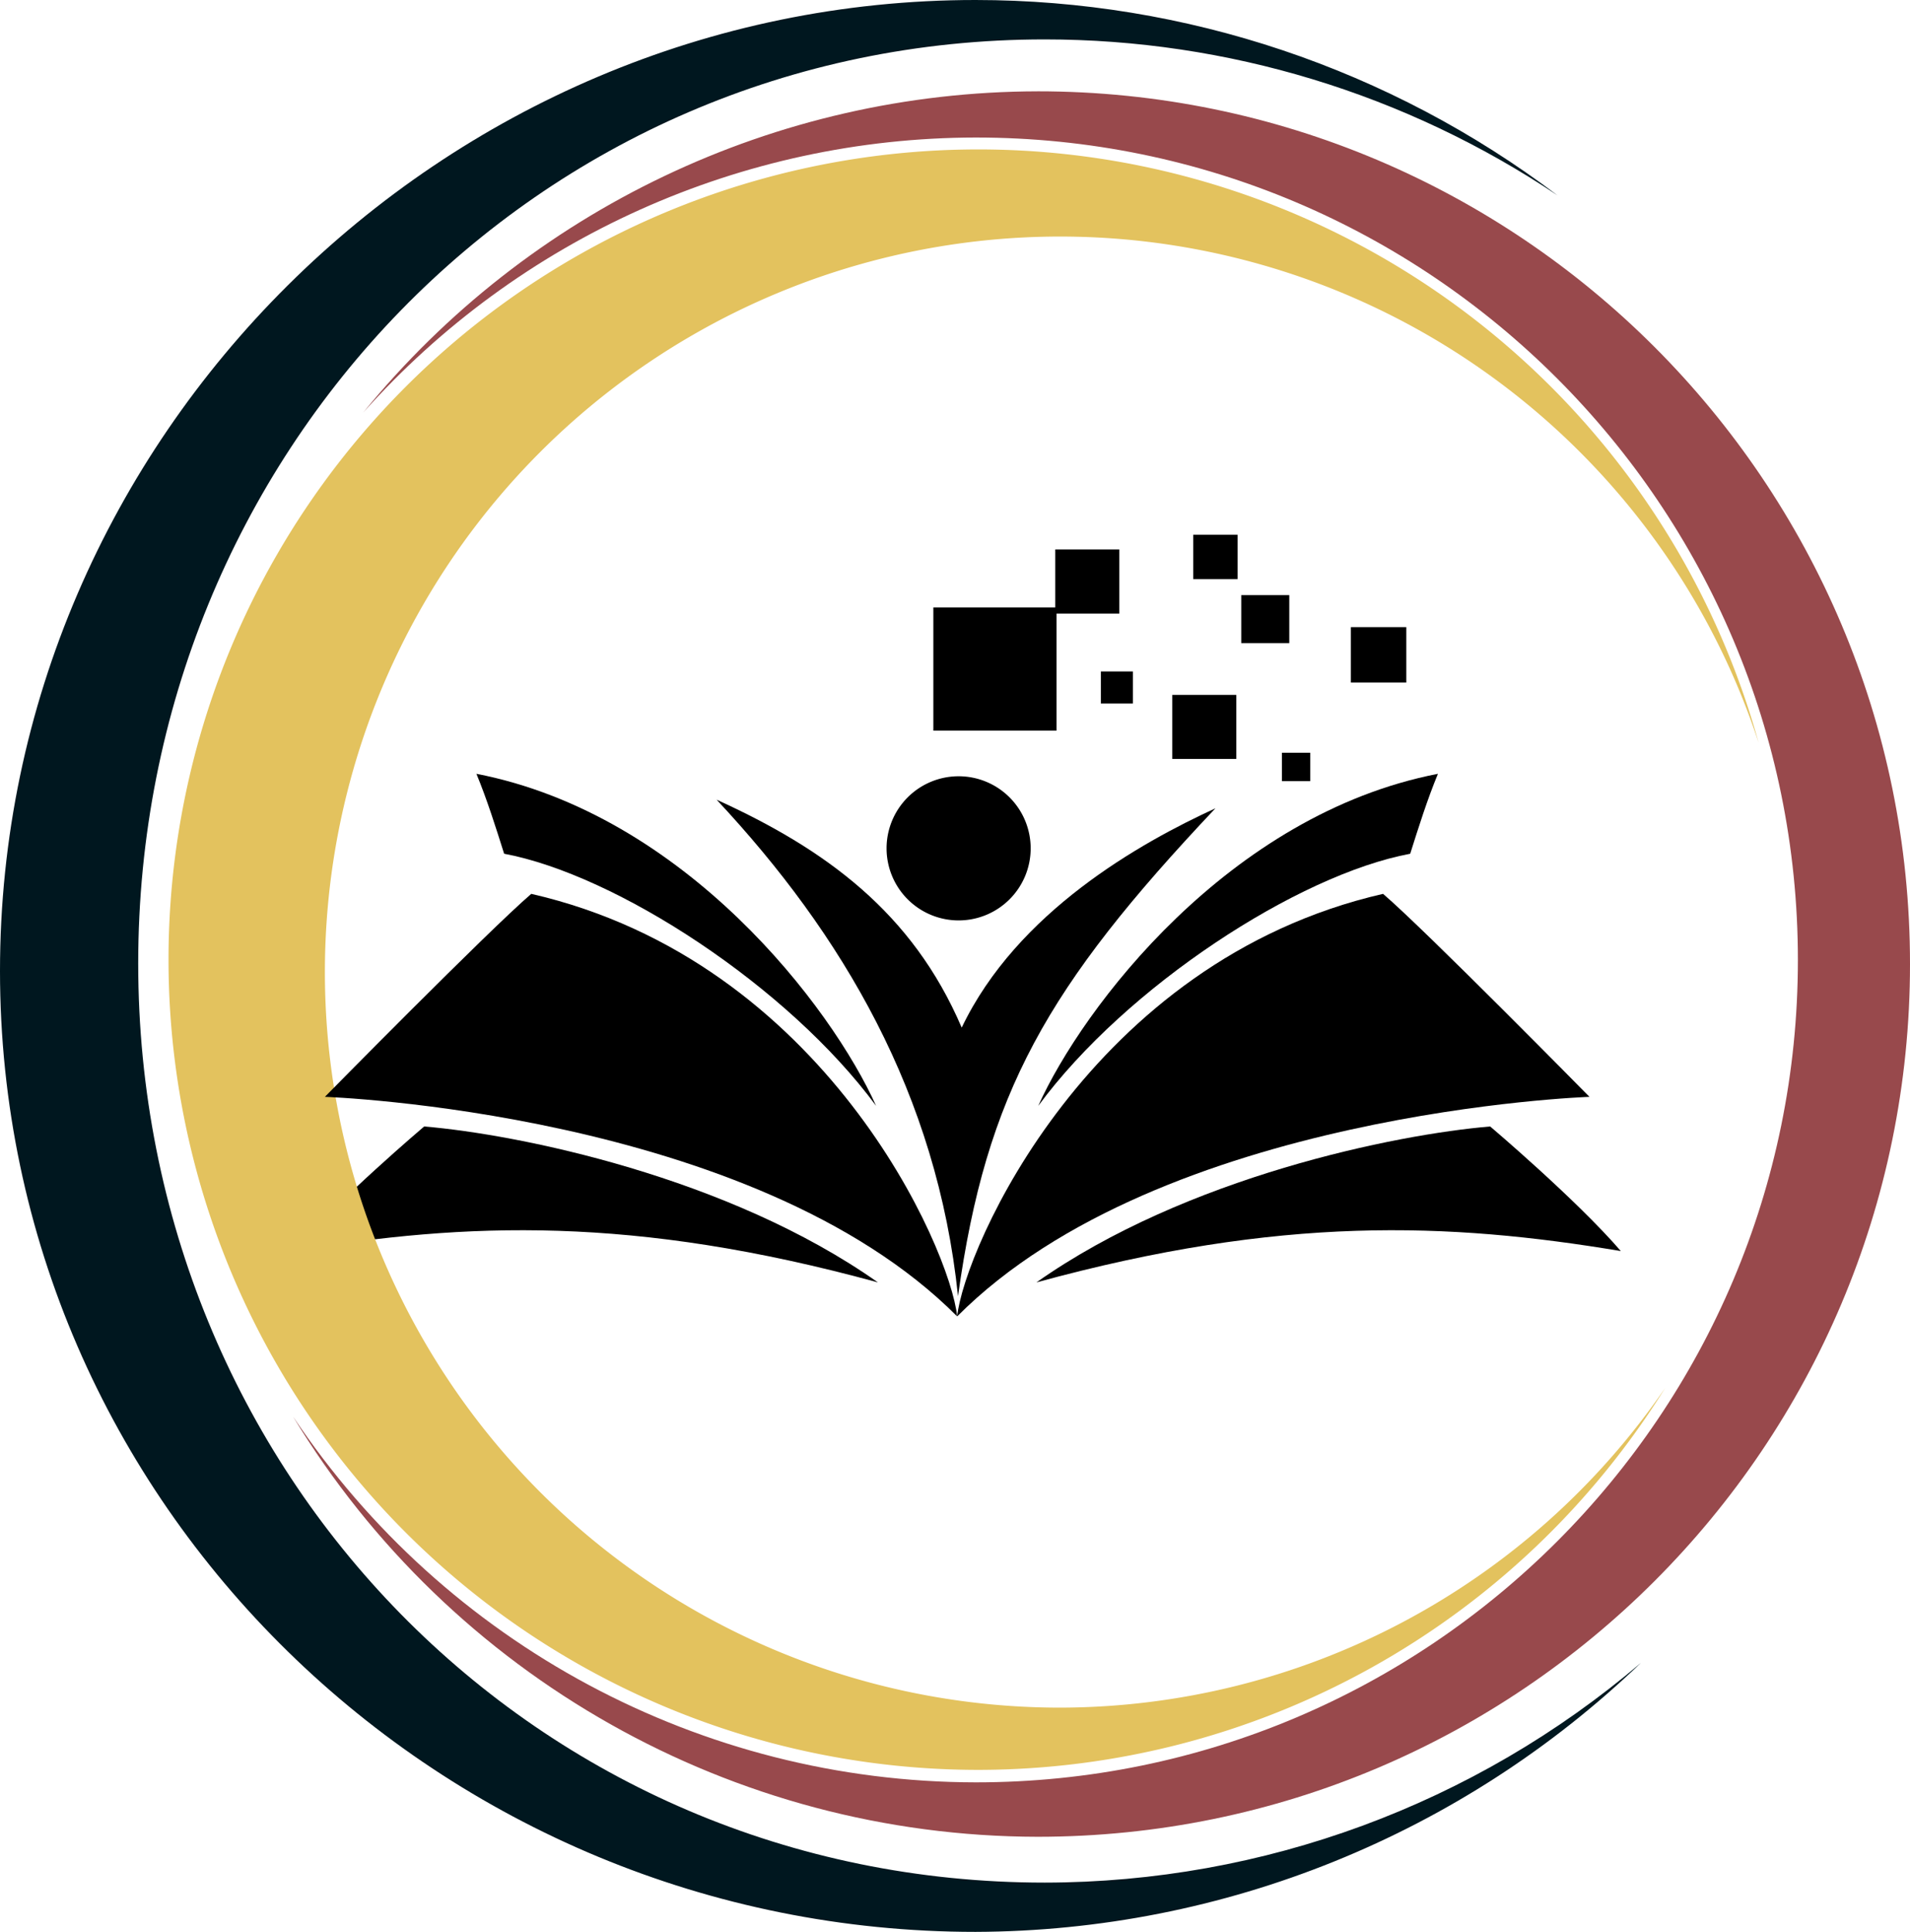 <?xml version="1.0" encoding="UTF-8" standalone="no"?>
<!-- Created with Inkscape (http://www.inkscape.org/) -->

<svg
   version="1.1"
   id="svg132"
   width="253.717"
   height="256.543"
   viewBox="0 0 253.717 256.543"
   xmlns="http://www.w3.org/2000/svg"
   xmlnsSvg="http://www.w3.org/2000/svg">
  <defs
     id="defs136" />
  <g
     id="layer1"
     style="display:inline;fill:#cccccc"
     transform="translate(-115.221,-79.19)">
    <path
       style="display:inline;opacity:1;fill:#000000;fill-opacity:1;stroke-width:7.4"
       d="m 313.171,228.78 c -12.495,1.041 -40.387,6.68 -60.275,20.707 32.504,-8.897 54.722,-7.982 77.629,-4.164 -5.881,-6.823 -17.354,-16.543 -17.354,-16.543 z"
       id="path7953" />
    <path
       style="display:inline;opacity:1;fill:#000000;fill-opacity:1;stroke-width:7.4"
       d="m 171.565,228.78 c 0,0 -11.473,9.72 -17.354,16.543 22.907,-3.818 45.125,-4.733 77.629,4.164 -19.889,-14.027 -47.781,-19.666 -60.275,-20.707 z"
       id="path7951" />
    <path
       style="display:inline;opacity:1;fill:#000000;fill-opacity:1;stroke-width:7.4"
       d="m 242.368,254 c 27.103,-27.214 83.992,-29.154 83.992,-29.154 0,0 -21.774,-22.126 -27.418,-26.957 -39.055,8.967 -55.649,47.203 -56.574,56.111 z"
       id="path7949" />
    <path
       style="display:inline;opacity:1;fill:#000000;fill-opacity:1;stroke-width:7.4"
       d="m 210.411,185.383 c 16.688,17.834 29.287,39.103 32.068,65.936 3.763,-26.996 11.78,-41.067 34.195,-64.791 -9.98,4.581 -26.343,13.743 -33.705,29.123 -6.559,-15.335 -18.161,-23.723 -32.559,-30.268 z"
       id="path7945" />
    <path
       style="display:inline;opacity:1;fill:#000000;fill-opacity:1;stroke-width:7.4"
       d="m 242.561,182.274 a 9.571,9.571 0 0 0 -9.572,9.572 9.571,9.571 0 0 0 9.572,9.57 9.571,9.571 0 0 0 9.57,-9.57 9.571,9.571 0 0 0 -9.57,-9.572 z"
       id="path7943" />
    <path
       style="display:inline;opacity:1;fill:#000000;fill-opacity:1;stroke-width:7.4"
       d="m 306.229,181.948 c -27.757,5.386 -47.202,31.005 -53.092,44.094 11.698,-15.87 34.521,-30.699 49.41,-33.48 1.125,-3.559 2.259,-7.166 3.682,-10.613 z"
       id="path7941" />
    <path
       style="display:inline;opacity:1;fill:#000000;fill-opacity:1;stroke-width:7.4"
       d="m 178.506,181.948 c 1.423,3.447 2.557,7.055 3.682,10.613 14.889,2.781 37.712,17.61 49.41,33.48 -5.89,-13.089 -25.334,-38.707 -53.092,-44.094 z"
       id="path1451" />
    <path
       style="display:inline;fill:#e3c25e;fill-opacity:1;stroke-width:7.438"
       d="M 245.2,99.032 A 107.593,107.593 0 0 0 137.606,206.625 107.593,107.593 0 0 0 245.2,314.219 107.593,107.593 0 0 0 336.419,263.498 97.677,97.677 0 0 1 256.053,305.955 97.677,97.677 0 0 1 158.378,208.28 97.677,97.677 0 0 1 256.053,110.602 97.677,97.677 0 0 1 348.829,177.815 107.593,107.593 0 0 0 245.2,99.032 Z"
       id="path255" />
    <path
       style="display:inline;opacity:1;fill:#000000;fill-opacity:1;stroke-width:7.4"
       d="m 185.794,197.889 c -5.644,4.831 -27.418,26.957 -27.418,26.957 0,0 56.889,1.94 83.992,29.154 -0.926,-8.908 -17.52,-47.145 -56.574,-56.111 z"
       id="path7947" />
    <path
       style="display:inline;fill:#98494c;fill-opacity:1;stroke-width:7.438"
       d="m 253.046,91.317 c -34.743,0.073 -67.62,15.728 -89.576,42.654 20.689,-23.197 50.281,-36.479 81.363,-36.52 60.317,-3.9e-5 109.213,48.896 109.213,109.213 4e-5,60.317 -48.896,109.213 -109.213,109.213 -36.438,-0.049 -70.451,-18.267 -90.684,-48.572 20.971,34.581 58.453,55.729 98.896,55.799 64.006,-7e-4 115.893,-51.888 115.893,-115.895 -7e-4,-64.005 -51.887,-115.892 -115.893,-115.893 z"
       id="path253" />
    <path
       style="display:inline;fill:#00171f;fill-opacity:1;stroke-width:7.438"
       d="m 244.801,79.19 c -70.842,4.25e-4 -129.58,58.084 -129.58,128.926 4.3e-4,70.842 58.738,127.617 129.58,127.617 32.964,-0.109 64.621,-12.905 88.402,-35.732 -22.104,18.815 -50.176,29.16 -79.203,29.189 -67.59,3.4e-4 -120.42,-54.466 -120.42,-122.057 -3.4e-4,-67.59 52.83,-122.709 120.42,-122.709 24.254,0.001 47.961,7.209 68.111,20.709 C 299.85,88.306 272.708,79.198 244.801,79.19 Z"
       id="path353" />
    <path
       id="rect524"
       style="display:inline;opacity:1;fill:#000000;fill-opacity:1;stroke-width:7.4"
       d="m 273.723,150.196 v 5.891 h 5.891 v -5.891 z m -18.324,1.965 v 7.689 h -16.197 v 16.361 h 16.361 v -15.543 h 8.344 v -8.508 z m 24.705,6.053 v 6.381 h 6.381 v -6.381 z m 14.562,4.254 v 7.363 h 7.361 v -7.363 z m -33.213,5.891 v 4.254 h 4.254 v -4.254 z m 9.488,3.107 v 8.508 h 8.508 v -8.508 z m 14.562,7.691 v 3.762 h 3.762 v -3.762 z" />
  </g>
</svg>
